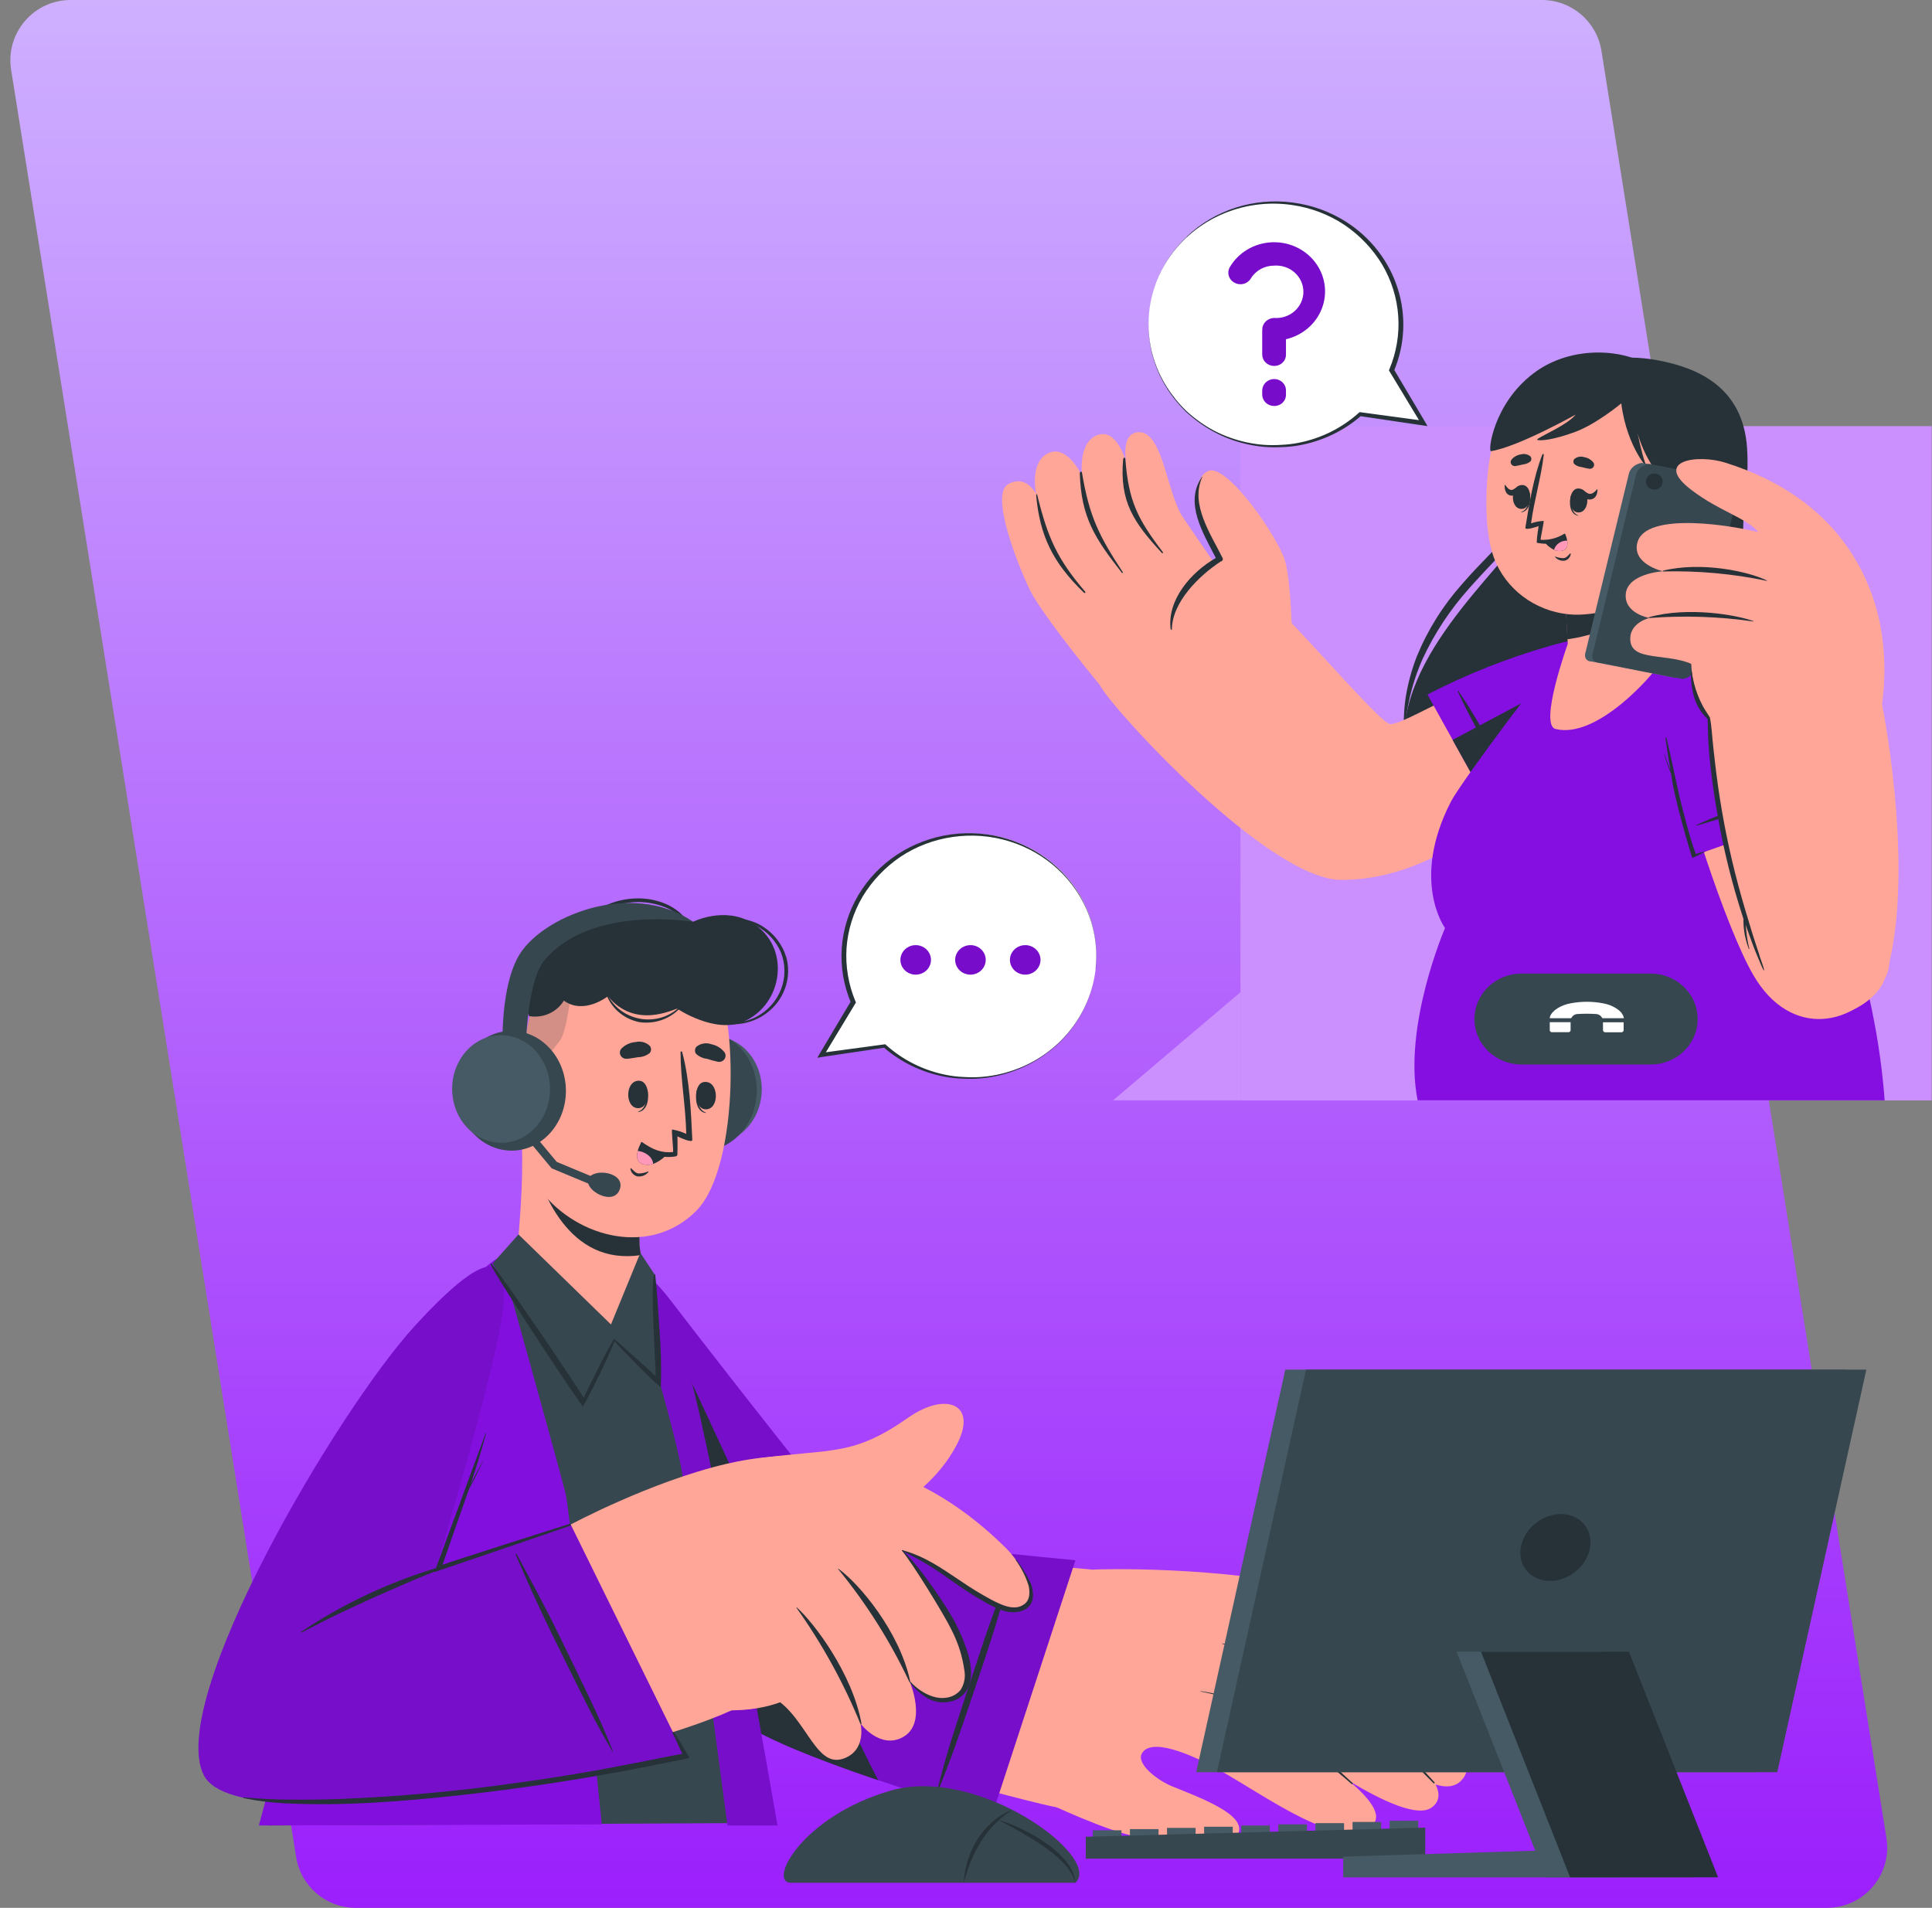 <svg width="1602" height="1582" viewBox="0 0 1602 1582" fill="none" xmlns="http://www.w3.org/2000/svg">
<rect x="0" y="0" width="1602" height="1582" fill="#808080" stroke="none"/>
<path d="M9.228 57.873C4.385 27.502 27.85 0 58.605 0H1278.53C1303.1 0 1324.03 17.858 1327.9 42.127L1564.22 1524.13C1569.06 1554.5 1545.6 1582 1514.84 1582H294.924C270.349 1582 249.417 1564.14 245.547 1539.87L9.228 57.873Z" fill="url(#paint0_linear_287_1545)"/>
<path d="M1601.75 353.359H1028.56V912.463H1601.75V353.359Z" fill="#CB90FD"/>
<path d="M1292.1 319.629C1311.21 297.976 1343.95 292.772 1375.62 298.944C1407.29 305.116 1445.21 320.53 1448.67 371.643C1451.5 413.147 1438.3 453.616 1438.3 499.925C1438.3 546.233 1492.61 659.035 1405.7 714.084C1327.6 763.529 1169.37 718.121 1164.49 616.33C1160.66 535.657 1259.81 461.056 1270.25 429.128C1280.69 397.199 1271.15 343.317 1292.1 319.629Z" fill="#263238"/>
<path d="M1277.82 365.171C1277.23 388.258 1273.77 411.613 1263.99 433.399C1261.45 438.917 1258.14 444.07 1254.14 448.713C1250.3 453.384 1246.22 457.788 1242.14 462.058C1233.91 470.699 1225.79 479.274 1217.94 488.182C1202.35 505.634 1189.47 525.178 1179.7 546.201C1170.34 567.322 1165.19 589.961 1164.53 612.927C1163.55 601.336 1163.91 589.677 1165.6 578.163C1167.47 566.589 1170.56 555.231 1174.83 544.265C1183.84 522.296 1196.6 501.939 1212.58 484.045C1220.43 475.003 1228.76 466.362 1237.06 457.821C1245.36 449.28 1253.76 441.139 1258.91 431.13C1264.19 420.897 1268.22 410.103 1270.9 398.968C1273.94 387.853 1276.25 376.565 1277.82 365.171Z" fill="#263238"/>
<path d="M1446.49 406.508C1445.91 430.062 1444.35 453.584 1445.01 476.971C1445.29 488.619 1446.31 500.24 1448.05 511.769C1449.85 523.113 1453.37 534.456 1456.31 545.933C1459.25 557.41 1461.88 569.054 1463.81 580.798C1465.69 592.596 1466.47 604.531 1466.17 616.464C1465.6 628.453 1463.27 640.305 1459.25 651.662C1454.61 662.824 1447.68 672.969 1438.89 681.489C1446.6 672.345 1452.46 661.889 1456.17 650.661C1459.4 639.496 1461 627.954 1460.94 616.363C1459.97 593.033 1456.18 569.891 1449.67 547.401C1446.91 535.958 1443.38 524.614 1441.69 512.57C1440.1 500.769 1439.48 488.866 1439.82 476.971C1440.55 453.374 1442.78 429.842 1446.49 406.508Z" fill="#263238"/>
<path d="M1320.76 604.585C1241.24 689.061 1176.35 729.631 1112.39 729.631C1051.58 729.631 921.665 587.136 912.124 568.352C903.896 552.138 1010.55 463.425 1026.93 474.468C1054.59 492.951 1143.3 599.948 1152.7 600.448C1162.11 600.949 1196.75 578.862 1280.17 541.161C1330.85 518.307 1376.07 546.032 1320.76 604.585Z" fill="#FFA698"/>
<path d="M924.502 582.4C912.817 570.189 863.761 509.234 854.046 489.35C844.332 469.465 820.789 410.278 835.827 401.571C850.865 392.863 859.163 409.644 859.163 409.644C859.163 409.644 853.32 383.154 869.292 375.714C885.264 368.274 897.295 394.798 897.295 394.798C897.295 394.798 893.354 367.173 909.809 360.834C926.265 354.495 933.802 383.187 933.802 383.187C933.802 383.187 928.962 358.065 944.795 358.365C963.844 358.732 967.336 406.008 979.747 427.194C982.547 431.998 1044.01 520.611 1044.01 520.611L924.502 582.4Z" fill="#FFA698"/>
<path d="M933.146 380.751C935.808 415.482 943.206 430.262 964.26 457.853C964.675 458.387 963.949 459.088 963.465 458.587C940.199 433.365 928.168 416.149 931.314 380.784C931.556 379.049 933.008 379.083 933.146 380.751Z" fill="#263238"/>
<path d="M897.192 392.061C903.207 427.926 911.02 444.007 931.037 474.468C931.314 474.902 930.588 475.402 930.276 475.002C908.116 446.677 896.5 429.227 895.36 392.628C895.29 390.96 896.915 390.392 897.192 392.061Z" fill="#263238"/>
<path d="M860.267 411.178C868.702 445.509 876.55 463.491 899.851 490.649C900.404 491.316 899.471 492.151 898.883 491.55C872.332 466.06 862.376 443.674 859.23 411.478C859.022 409.343 859.748 409.009 860.267 411.178Z" fill="#263238"/>
<path d="M1071.43 529.085C1071.43 529.085 1070.63 485.412 1065.9 466.295C1061.16 447.178 1016.53 382.252 1001.28 390.793C981.819 401.803 1000 444.175 1011.65 463.859C1011.65 463.859 966.711 489.349 972.83 522.512C978.95 555.675 1071.43 529.085 1071.43 529.085Z" fill="#FFA698"/>
<path d="M996.966 395.498C986.595 417.918 1003.88 442.774 1013.73 462.625C1013.89 462.911 1013.98 463.229 1013.98 463.553C1013.99 463.877 1013.91 464.197 1013.76 464.488C1013.62 464.778 1013.4 465.03 1013.13 465.223C1012.86 465.415 1012.54 465.543 1012.21 465.595C994.028 477.505 972.006 499.358 971.729 521.712C971.729 521.844 971.675 521.972 971.578 522.066C971.48 522.159 971.348 522.212 971.211 522.212C971.073 522.212 970.941 522.159 970.844 522.066C970.747 521.972 970.692 521.844 970.692 521.712C967.615 497.69 987.425 474.469 1008.17 462.692C997.796 442.44 981.651 416.817 996.759 395.298L996.966 395.498Z" fill="#263238"/>
<path d="M1183.65 575.894L1247.54 690.931C1247.54 690.931 1334.17 609.758 1348 575.894C1361.83 542.03 1346.93 517.441 1285.29 535.558C1250.08 545.63 1216.02 559.145 1183.65 575.894Z" fill="#840FE0"/>
<path d="M1262.3 666.944C1259.15 660.705 1256.39 654.266 1253.1 648.06C1249.82 641.855 1246.53 635.716 1243.11 629.644C1236.2 617.366 1229.28 605.055 1222.09 592.944C1218.01 586.271 1213.73 579.398 1209.27 572.926C1209.09 572.626 1208.51 572.926 1208.68 573.159C1220.4 598.482 1234.61 622.737 1248.78 646.826C1252.89 653.799 1257.56 660.438 1261.85 667.311C1261.99 667.478 1262.47 667.177 1262.3 666.944Z" fill="#263238"/>
<path d="M1348 575.895C1334.17 609.759 1247.54 690.932 1247.54 690.932L1204.49 613.562L1346.48 537.794C1354.64 546.001 1354.53 559.914 1348 575.895Z" fill="#263238"/>
<path d="M1198.2 769.569C1198.2 769.569 1163.08 850.708 1175.49 912.431H1562.75C1550.17 744.646 1463.5 600.45 1412.3 553.774C1371.02 516.14 1327.57 519.51 1297.32 538.761C1290.19 543.332 1211.61 648.126 1203.11 664.708C1169.37 730.133 1198.2 769.569 1198.2 769.569Z" fill="#840FE0"/>
<path d="M1300.01 533.822C1300.01 533.822 1275.82 600.983 1289.85 604.486C1324.77 613.16 1371.61 558.144 1374.41 552.539C1375.1 551.105 1378.22 513.504 1380.53 484.244C1382.02 465.427 1383.16 450.047 1383.16 450.047L1297.01 478.573L1299.77 530.119L1300.01 533.822Z" fill="#FFA698"/>
<path d="M1296.87 478.573L1299.64 530.119C1317.16 527.75 1355.71 518.575 1380.4 484.244C1381.88 465.427 1383.02 450.047 1383.02 450.047L1372.24 453.383L1296.87 478.573Z" fill="#263238"/>
<path d="M1232.7 406.407C1231.67 432.597 1234.36 453.783 1240.97 467.862C1246.62 479.888 1255.63 490.165 1266.97 497.55C1278.32 504.936 1291.56 509.142 1305.23 509.7C1315.61 510.067 1345.48 507.431 1367.08 491.55C1383.88 479.206 1394.01 456.952 1399.75 417.817C1412.89 328.336 1370.47 298.243 1328.67 294.639C1286.88 291.036 1236.16 316.125 1232.7 406.407Z" fill="#FFA698"/>
<path d="M1256.66 386.455C1258.84 386.155 1260.85 385.555 1262.95 385.088C1265.25 384.888 1267.42 383.988 1269.14 382.519C1269.58 381.947 1269.81 381.258 1269.81 380.55C1269.81 379.842 1269.58 379.153 1269.14 378.582C1268.07 377.616 1266.74 376.944 1265.31 376.633C1263.88 376.322 1262.38 376.385 1260.98 376.813C1258 377.271 1255.3 378.781 1253.41 381.051C1252.97 381.576 1252.7 382.22 1252.64 382.898C1252.58 383.575 1252.74 384.253 1253.1 384.84C1253.45 385.428 1253.98 385.897 1254.62 386.186C1255.25 386.475 1255.97 386.569 1256.66 386.455Z" fill="#263238"/>
<path d="M1317.75 388.691C1315.62 388.33 1313.52 387.863 1311.45 387.29C1309.16 387.105 1307 386.19 1305.3 384.688C1304.87 384.116 1304.63 383.427 1304.63 382.719C1304.63 382.011 1304.87 381.322 1305.3 380.751C1306.38 379.788 1307.72 379.122 1309.16 378.823C1310.6 378.524 1312.1 378.602 1313.49 379.049C1316.5 379.513 1319.21 381.049 1321.1 383.353C1321.53 383.887 1321.79 384.535 1321.83 385.211C1321.87 385.888 1321.7 386.561 1321.33 387.141C1320.97 387.72 1320.43 388.179 1319.79 388.456C1319.15 388.733 1318.44 388.815 1317.75 388.691Z" fill="#263238"/>
<path d="M1302.47 411.245C1302.47 411.012 1302.95 411.545 1302.95 411.812C1302.44 417.918 1302.95 425.158 1308.59 427.36C1308.59 427.36 1308.59 427.727 1308.59 427.693C1301.54 426.425 1300.98 416.95 1302.47 411.245Z" fill="#263238"/>
<path d="M1308.49 405.074C1318.86 404.807 1318.58 424.658 1309.04 424.925C1299.5 425.192 1300.02 405.307 1308.49 405.074Z" fill="#263238"/>
<path d="M1312.53 406.173C1314.29 407.308 1315.99 409.309 1318.2 409.51C1320.41 409.71 1322.63 407.708 1324.29 405.706C1324.46 405.506 1324.63 405.706 1324.63 405.94C1324.63 409.743 1323.11 413.647 1318.86 414.18C1314.61 414.714 1312.29 411.244 1311.32 407.508C1311.15 406.707 1311.8 405.706 1312.53 406.173Z" fill="#263238"/>
<path d="M1268.42 408.644C1268.42 408.41 1267.94 408.944 1267.94 409.178C1267.94 415.35 1267.28 422.523 1261.5 424.458C1261.33 424.458 1261.33 424.825 1261.5 424.792C1268.59 423.858 1269.63 414.449 1268.42 408.644Z" fill="#263238"/>
<path d="M1262.75 402.205C1252.38 401.438 1251.65 421.289 1261.16 421.99C1270.66 422.69 1271.32 402.873 1262.75 402.205Z" fill="#263238"/>
<path d="M1258.53 403.372C1256.87 404.373 1255.07 406.208 1253.24 406.274C1251.4 406.341 1249.4 404.106 1248.05 402.004C1248.05 401.77 1247.74 402.004 1247.71 402.204C1247.46 406.007 1248.57 409.978 1252.34 410.879C1256.11 411.779 1258.42 408.51 1259.49 404.773C1259.56 404.039 1259.04 402.971 1258.53 403.372Z" fill="#263238"/>
<path d="M1301.85 459.021C1300.36 460.523 1298.91 462.558 1296.63 462.825C1294.26 462.842 1291.91 462.399 1289.72 461.524C1289.67 461.488 1289.62 461.47 1289.57 461.473C1289.51 461.476 1289.46 461.501 1289.42 461.54C1289.39 461.58 1289.37 461.632 1289.37 461.686C1289.37 461.739 1289.4 461.789 1289.44 461.824C1290.4 463.001 1291.67 463.908 1293.12 464.448C1294.56 464.988 1296.14 465.142 1297.67 464.893C1298.94 464.508 1300.08 463.773 1300.93 462.778C1301.78 461.784 1302.32 460.571 1302.47 459.288C1302.49 459.212 1302.48 459.132 1302.45 459.061C1302.41 458.991 1302.35 458.935 1302.28 458.903C1302.2 458.871 1302.12 458.865 1302.04 458.887C1301.96 458.909 1301.9 458.956 1301.85 459.021Z" fill="#263238"/>
<path d="M1275.82 436.234C1275.82 436.234 1274.3 445.409 1274.23 449.746C1274.23 450.147 1275.3 450.347 1276.82 450.48C1276.82 450.48 1276.82 450.48 1276.99 450.48C1280.81 451.209 1284.76 450.916 1288.42 449.634C1292.07 448.352 1295.29 446.13 1297.74 443.207C1298.05 442.807 1297.49 442.34 1297.08 442.607C1291.27 446.258 1284.4 448.013 1277.48 447.611C1277.2 446.377 1280.62 431.997 1279.9 431.93C1276.36 432.142 1272.87 432.827 1269.53 433.966C1272.12 414.782 1277.86 396.165 1280.1 377.048C1280.1 376.38 1279.17 376.147 1278.96 376.747C1271.5 395.831 1268.04 417.851 1264.82 437.569C1264.55 440.071 1273.88 436.968 1275.82 436.234Z" fill="#263238"/>
<path d="M1279.69 448.212C1281.9 451.482 1284.95 454.148 1288.54 455.952C1290.51 456.862 1292.73 457.165 1294.9 456.819C1299.63 455.985 1300.08 451.882 1299.53 448.312C1299.19 446.412 1298.64 444.554 1297.87 442.773C1292.57 446.413 1286.19 448.318 1279.69 448.212Z" fill="#263238"/>
<path d="M1288.54 455.952C1290.52 456.862 1292.74 457.164 1294.9 456.819C1299.63 455.985 1300.08 451.881 1299.53 448.311C1297.07 448.205 1294.65 448.902 1292.66 450.288C1290.66 451.675 1289.21 453.67 1288.54 455.952Z" fill="#FF98B9"/>
<path d="M1398.06 409.777C1387.86 410.077 1358.92 385.522 1353.67 338.346C1353.67 338.346 1361.45 380.384 1365.32 386.289C1369.19 392.195 1349.14 372.443 1344.34 334.476C1344.34 334.476 1323.94 351.625 1305.75 358.297C1287.57 364.97 1276.2 365.837 1274.64 364.636C1273.08 363.435 1299.81 352.692 1306.45 343.818C1306.45 343.818 1258.98 370.508 1236.3 374.112C1233.67 374.512 1238.1 335.11 1271.32 309.754C1304.54 284.397 1350.21 290.737 1366.6 303.415C1366.6 303.415 1384.51 304.315 1406.08 327.837C1427.65 351.358 1409.02 409.443 1398.06 409.777Z" fill="#263238"/>
<path d="M1384.61 424.19C1384.61 424.19 1403.59 395.064 1417.18 401.469C1430.77 407.875 1417.52 449.413 1402.28 455.718C1400.38 456.665 1398.31 457.23 1396.18 457.38C1394.04 457.53 1391.91 457.261 1389.89 456.591C1387.87 455.921 1386.01 454.862 1384.42 453.479C1382.84 452.096 1381.56 450.418 1380.67 448.545L1384.61 424.19Z" fill="#FFA698"/>
<path d="M1413.06 413.381C1413.34 413.381 1413.37 413.681 1413.06 413.781C1402.38 418.552 1397.16 428.595 1393.63 438.904C1396.71 434.834 1401 432.498 1406.6 435.968C1406.87 436.135 1406.6 436.602 1406.32 436.535C1404.4 436.081 1402.37 436.202 1400.52 436.881C1398.67 437.56 1397.08 438.766 1395.95 440.338C1394.09 443.035 1392.51 445.908 1391.25 448.913C1390.8 449.88 1389 449.48 1389.35 448.379C1389.33 448.291 1389.33 448.2 1389.35 448.112C1388.38 434.633 1398.23 415.349 1413.06 413.381Z" fill="#263238"/>
<path d="M1442.27 572.091C1480.58 614.763 1587.96 769.235 1563.07 810.973C1539.18 851.009 1485 862.285 1453.82 808.504C1431.38 770.036 1393.67 655.266 1384.3 600.216C1376.69 555.643 1406.87 532.622 1442.27 572.091Z" fill="#FFA698"/>
<path d="M1406.49 708.845L1533.44 663.838C1533.44 663.838 1462.19 569.719 1429.38 551.803C1396.57 533.887 1369.26 544.697 1379.29 606.119C1384.68 641.17 1393.8 675.593 1406.49 708.845Z" fill="#840FE0"/>
<path d="M1510.9 646.356C1503.98 648.524 1497.07 650.259 1490.15 652.528C1483.24 654.797 1476.6 657.099 1469.89 659.534C1456.31 664.405 1442.76 669.276 1429.31 674.514C1421.77 677.45 1414.23 680.62 1406.87 683.956C1406.53 683.956 1406.66 684.657 1406.87 684.557C1434.53 676.883 1461.35 666.674 1488.04 656.498C1495.79 653.529 1503.22 649.826 1510.86 646.856C1511.38 646.723 1511.14 646.256 1510.9 646.356Z" fill="#263238"/>
<path d="M1413.65 705.978C1411.14 706.514 1408.67 707.25 1406.29 708.18C1402.83 700.94 1394.64 669.111 1392.73 660.937C1388.93 644.656 1385.82 628.208 1381.84 611.926C1381.84 611.459 1380.91 611.593 1380.98 611.926C1382.16 620.968 1383.61 629.976 1385.23 638.917C1383.5 634.647 1381.78 630.343 1380.43 625.972C1380.44 625.942 1380.45 625.909 1380.44 625.875C1380.44 625.842 1380.43 625.81 1380.41 625.783C1380.39 625.755 1380.37 625.732 1380.34 625.716C1380.31 625.7 1380.27 625.692 1380.24 625.692C1380.2 625.692 1380.17 625.7 1380.14 625.716C1380.11 625.732 1380.08 625.755 1380.06 625.783C1380.04 625.81 1380.03 625.842 1380.03 625.875C1380.03 625.909 1380.03 625.942 1380.05 625.972C1381.62 631.401 1383.55 636.728 1385.82 641.92C1387.17 658.602 1402.9 711.616 1403.35 711.416C1406.9 709.859 1410.37 708.11 1413.72 706.178C1414.1 706.278 1414.1 705.944 1413.65 705.978Z" fill="#263238"/>
<path d="M1350.87 391.928L1314.74 540.762C1313.19 545.133 1315.5 548.636 1319.93 548.569L1388.9 562.115C1391.31 561.902 1393.62 561.029 1395.54 559.599C1397.46 558.17 1398.92 556.242 1399.75 554.041L1435.88 405.207C1437.44 400.836 1435.12 397.333 1430.69 397.433L1361.72 383.854C1359.31 384.068 1357 384.94 1355.08 386.37C1353.16 387.8 1351.7 389.727 1350.87 391.928Z" fill="#455A64"/>
<path d="M1356.78 392.761L1320.76 541.595C1319.2 545.966 1321.52 549.469 1325.94 549.403L1394.91 562.948C1397.33 562.737 1399.63 561.87 1401.55 560.446C1403.47 559.023 1404.93 557.102 1405.77 554.908L1441.76 406.073C1443.31 401.669 1441 398.2 1436.57 398.266L1367.64 384.688C1365.22 384.913 1362.93 385.789 1361 387.217C1359.08 388.646 1357.62 390.567 1356.78 392.761Z" fill="#37474F"/>
<path d="M1378.63 399.169C1378.66 400.504 1378.28 401.818 1377.54 402.941C1376.79 404.064 1375.71 404.945 1374.43 405.469C1373.16 405.994 1371.76 406.138 1370.4 405.883C1369.04 405.628 1367.79 404.986 1366.82 404.039C1365.84 403.092 1365.18 401.885 1364.93 400.573C1364.67 399.261 1364.82 397.905 1365.37 396.68C1365.92 395.455 1366.84 394.417 1368.01 393.701C1369.18 392.985 1370.54 392.623 1371.92 392.663C1373.71 392.672 1375.41 393.361 1376.67 394.58C1377.93 395.8 1378.63 397.449 1378.63 399.169Z" fill="#263238"/>
<path d="M1472.25 821.981C1494.69 862.017 1554.08 839.197 1563.07 810.971C1584.16 744.745 1571.09 634.646 1558.5 573.157C1554.46 553.373 1415.21 573.157 1416.04 594.543C1417 620.4 1428.28 743.244 1472.25 821.981Z" fill="#FFA698"/>
<path d="M1556.95 602.552C1563.96 573.377 1564.39 543.086 1558.19 513.739C1550.86 481.743 1526.91 413.882 1430.59 383.621C1407.74 376.415 1369.88 381.786 1402.93 406.609C1426.3 424.258 1446.63 428.629 1458.25 441.307C1458.25 441.307 1410.95 453.651 1404.39 476.005C1398.64 495.571 1394.33 515.505 1391.49 535.658C1395.19 536.998 1398.98 538.112 1402.83 538.995C1400.8 558.457 1405.49 578.022 1416.17 594.645L1556.95 602.552Z" fill="#FFA698"/>
<path d="M1546.12 484.276C1531.81 474.267 1501.18 452.981 1469.76 444.24C1434.91 434.231 1365.11 424.556 1357.85 449.412C1352.53 467.661 1378.83 473.7 1378.83 473.7C1378.83 473.7 1349.1 475.502 1348.03 492.984C1347.06 508.932 1367.7 512.435 1367.7 512.435C1367.7 512.435 1349.86 516.505 1351.97 532.053C1354.53 550.703 1391.56 539.092 1411.09 555.841C1415.48 559.511 1546.12 484.276 1546.12 484.276Z" fill="#FFA698"/>
<path d="M1465.12 481.375C1450.05 473.901 1411.26 465.46 1379.39 473.101C1378.66 473.101 1378.42 473.868 1379.11 473.868C1407.98 473.116 1436.84 475.738 1465.05 481.675C1465.23 481.742 1465.3 481.441 1465.12 481.375Z" fill="#263238"/>
<path d="M1453.85 515.005C1440.03 509.867 1399.75 502.861 1367.74 511.669C1367.01 511.869 1366.8 512.503 1367.5 512.47C1396.32 510.247 1425.32 511.21 1453.92 515.339C1453.97 515.33 1454.01 515.304 1454.04 515.267C1454.06 515.229 1454.07 515.183 1454.06 515.139C1454.05 515.095 1454.03 515.056 1453.99 515.031C1453.95 515.006 1453.9 514.997 1453.85 515.005Z" fill="#263238"/>
<path d="M1459.52 794.09C1458.49 790.753 1457.48 787.417 1456.38 784.381C1454.1 777.708 1452.13 771.036 1450.12 764.363C1446.04 751.018 1442.13 737.472 1438.71 723.86C1431.88 696.728 1426.7 669.234 1423.19 641.519C1422.22 633.845 1421.39 626.172 1420.53 618.498C1419.66 610.825 1419.39 602.851 1417.87 595.144C1417.87 594.743 1413.82 588.871 1412.23 585.969C1410.58 582.949 1409.14 579.829 1407.91 576.627C1405.32 570.094 1403.57 563.283 1402.69 556.342C1402.67 556.299 1402.64 556.262 1402.6 556.235C1402.56 556.209 1402.51 556.195 1402.46 556.195C1402.42 556.195 1402.37 556.209 1402.33 556.235C1402.29 556.262 1402.26 556.299 1402.24 556.342C1401.79 564.24 1402.82 572.152 1405.28 579.697C1407.41 586.008 1411.09 591.73 1416 596.378C1416 597.379 1416.24 609.724 1416.66 616.63C1417.07 623.536 1417.73 630.442 1418.52 637.315C1420.15 651.128 1422.15 664.907 1424.68 678.619C1429.61 706.357 1436.47 733.743 1445.21 760.593C1445.21 761.027 1445.52 761.46 1445.66 761.894C1445.66 762.895 1445.66 763.896 1445.66 764.897C1445.71 767.364 1445.92 769.827 1446.28 772.27C1446.99 777.131 1448.23 781.907 1449.98 786.516C1449.97 786.557 1449.96 786.6 1449.97 786.643C1449.97 786.685 1449.99 786.726 1450.01 786.761C1450.04 786.797 1450.07 786.826 1450.11 786.846C1450.15 786.866 1450.2 786.876 1450.24 786.876C1450.29 786.876 1450.33 786.866 1450.37 786.846C1450.41 786.826 1450.44 786.797 1450.47 786.761C1450.49 786.726 1450.51 786.685 1450.52 786.643C1450.52 786.6 1450.52 786.557 1450.5 786.516C1449.27 781.693 1448.44 776.785 1448.01 771.836L1447.39 766.765C1449.29 772.17 1451.3 777.575 1453.27 782.946C1454.65 786.683 1456.07 790.32 1457.66 793.956C1459.25 797.593 1460.49 801.129 1462.36 804.499C1462.36 804.766 1462.91 804.499 1462.84 804.299C1461.98 800.729 1460.6 797.459 1459.52 794.09Z" fill="#263238"/>
<path d="M1028.56 912.429V822.748L922.947 912.429H1028.56Z" fill="#CB90FD"/>
<path d="M485.763 1102.57C516.185 1230.32 579.105 1383.45 605.967 1408.31C639.95 1439.74 864.767 1497.39 875.968 1498.56C903.625 1501.26 959.388 1308.39 929.795 1304.22C884.853 1297.94 721.123 1289.37 711.34 1279.66C701.556 1269.95 632.068 1185.41 561.059 1090.42C512.037 1024.8 466.852 1023.3 485.763 1102.57Z" fill="#FFA698"/>
<path d="M853.704 1488.15C856.988 1489.75 903.97 1512.57 933.01 1520.68C954.686 1526.75 1017.54 1542.6 1026.84 1520.21C1033.2 1505 997.347 1491.48 972.248 1481.38C959.008 1476.04 942.69 1462.69 946.596 1454.48C953.511 1440.14 987.494 1454.48 1009.9 1467.1C1053.21 1491.38 1110.91 1535.12 1137.36 1513.8C1147.35 1505.8 1135.74 1491.18 1118.76 1476.87C1146.42 1493.55 1175.73 1507.23 1187.18 1498.76C1193.78 1493.92 1194.09 1487.28 1190.43 1479.74C1198.93 1482.41 1206.43 1481.88 1211.69 1476.4C1220.64 1467.33 1216.29 1453.98 1206.47 1440.27C1208.15 1440.1 1209.77 1439.55 1211.19 1438.66C1212.61 1437.76 1213.79 1436.55 1214.63 1435.13C1233.61 1407.21 1138.57 1327.04 1105.76 1319.53C1009.14 1297.34 907.289 1301.48 907.289 1301.48C869.33 1330.87 853.6 1488.08 853.704 1488.15Z" fill="#FFA698"/>
<path d="M995.79 1402.31C1018.8 1405.77 1040.78 1413.93 1060.27 1426.23C1084.78 1441.84 1101.03 1460.13 1121.56 1478.51C1121.64 1478.61 1121.68 1478.74 1121.68 1478.87C1121.67 1479 1121.62 1479.13 1121.53 1479.22C1121.44 1479.32 1121.32 1479.39 1121.19 1479.41C1121.05 1479.43 1120.92 1479.41 1120.8 1479.34C1111.02 1470.6 1070.43 1437.7 1059.95 1430.23C1041.01 1416.47 1019.07 1407.05 995.79 1402.67C995.479 1402.64 995.548 1402.24 995.79 1402.31Z" fill="#263238"/>
<path d="M1013.8 1362.7C1039.21 1369.37 1065.25 1376.05 1088.82 1387.79C1114.61 1400.47 1134.8 1421.15 1154.51 1441.17C1166.45 1453.12 1178.1 1465.35 1189.46 1477.87C1189.91 1478.41 1189.18 1479.24 1188.7 1478.71C1168.56 1458.15 1147.81 1438.14 1126.47 1418.65C1106.72 1400.56 1083.46 1386.41 1058.02 1377.02C1043.5 1371.64 1028.57 1367.41 1013.63 1363.14C1013.42 1363.07 1013.53 1362.64 1013.8 1362.7Z" fill="#263238"/>
<path d="M1040.94 1328.1C1065.63 1333.01 1087.17 1337.18 1109.01 1349.92C1137.95 1366.84 1165.88 1395.3 1175.67 1405.41C1186.49 1416.55 1196.93 1428.03 1207.16 1439.67C1207.58 1440.14 1206.75 1440.87 1206.3 1440.4C1182.85 1414.87 1157.71 1390.84 1131.04 1368.44C1118.49 1357.6 1104.29 1348.68 1088.93 1342.02C1073.36 1336.12 1057.29 1331.52 1040.91 1328.27C1040.91 1328.27 1040.74 1328.07 1040.94 1328.1Z" fill="#263238"/>
<path d="M891.73 1293.81L822.587 1505.2C822.587 1505.2 635.384 1453.62 601.331 1418.02C567.279 1382.42 503.979 1198.59 485.414 1109.47C466.85 1020.36 513.521 1022.73 556.424 1078.75C599.326 1134.76 706.151 1271.09 711.994 1274.06C717.836 1277.02 891.73 1293.81 891.73 1293.81Z" fill="#840FE0"/>
<path opacity="0.1" d="M891.73 1293.81L822.587 1505.2C822.587 1505.2 635.384 1453.62 601.331 1418.02C567.279 1382.42 503.979 1198.59 485.414 1109.47C466.85 1020.36 513.521 1022.73 556.424 1078.75C599.326 1134.76 706.151 1271.09 711.994 1274.06C717.836 1277.02 891.73 1293.81 891.73 1293.81Z" fill="black"/>
<path d="M804.611 1411.28C813.012 1386.36 821.585 1361.5 828.984 1336.28C833.201 1321.97 837.488 1307.62 841.568 1293.27C841.74 1292.71 840.807 1292.41 840.6 1292.94C831.162 1317.63 821.758 1342.42 813.496 1367.51C805.233 1392.6 796.832 1417.55 788.95 1442.47C784.49 1456.75 780.446 1471.1 776.885 1485.61C776.885 1485.88 777.3 1486.05 777.403 1485.78C787.706 1461.39 796.176 1436.37 804.611 1411.28Z" fill="#263238"/>
<path d="M728.174 1476.14L719.877 1473.34C704.285 1467.96 688.382 1462.19 673.413 1456.29C671.477 1455.55 669.576 1454.79 667.709 1454.02C664.701 1452.82 661.693 1451.58 658.789 1450.35L654.433 1448.51L652.878 1447.85L648.383 1445.84C642.437 1443.21 636.802 1440.57 631.547 1437.9L628.09 1436.04C619.876 1431.96 612.134 1427.05 604.997 1421.39C604.34 1420.82 603.683 1420.26 603.095 1419.69C602.507 1419.12 601.885 1418.55 601.367 1418.02C567.141 1382.42 504.014 1198.59 485.449 1109.48L484.827 1106.41V1105.74C483.582 1099.07 482.476 1090.59 481.577 1081.52C478.985 1037.18 500.73 1029.94 527.592 1049.42C594.556 1188.11 697.129 1417.29 728.174 1476.14Z" fill="#263238"/>
<path d="M631.065 1511.64L223.125 1513.7C223.471 1505.23 281.55 1257.34 327.737 1165.86C386.958 1048.55 417.623 1039.08 435.703 1032.8C459.039 1024.73 500.594 1028.73 510.446 1033.24C521.647 1038.28 557.256 1098.26 570.012 1142.27C595.526 1230.78 636.804 1506.23 631.065 1511.64Z" fill="#37474F"/>
<path d="M414.789 1042.08C414.789 1042.08 466.646 1227.42 469.239 1239.73C473.145 1257.61 499.004 1512.77 499.004 1512.77L214.656 1513.71C214.656 1513.71 276.712 1277.49 322.899 1174.07C373.304 1060.63 414.789 1042.08 414.789 1042.08Z" fill="#840FE0"/>
<g opacity="0.1">
<path opacity="0.1" d="M414.789 1042.08C414.789 1042.08 466.646 1227.42 469.239 1239.73C473.145 1257.61 499.004 1512.77 499.004 1512.77L214.656 1513.71C214.656 1513.71 276.712 1277.49 322.899 1174.07C373.304 1060.63 414.789 1042.08 414.789 1042.08Z" fill="black"/>
</g>
<path d="M514.178 1036.11C515.699 1042.01 563.511 1192.58 566.83 1230.12C570.529 1271.75 603.233 1513.71 603.233 1513.71H644.719C644.719 1513.71 584.668 1166.09 568.178 1129.36C534.436 1054.39 514.178 1036.11 514.178 1036.11Z" fill="#840FE0"/>
<path opacity="0.1" d="M514.178 1036.11C515.699 1042.01 563.511 1192.58 566.83 1230.12C570.529 1271.75 603.233 1513.71 603.233 1513.71H644.719C644.719 1513.71 584.668 1166.09 568.178 1129.36C534.436 1054.39 514.178 1036.11 514.178 1036.11Z" fill="black"/>
<path d="M361.098 1085.42C292.785 1156.05 126.705 1424.03 179.392 1472.9C232.078 1521.78 524.585 1455.99 606.726 1418.19C631.168 1406.98 538.31 1259.91 509.581 1256.47C485.658 1253.64 363.414 1307.59 359.853 1300.81C355.878 1293.14 375.307 1236.52 404.796 1134C438.641 1015.82 391.313 1054.19 361.098 1085.42Z" fill="#FFA698"/>
<path d="M630.996 1209.03C690.389 1201.02 707.053 1207.8 753.344 1175.37C783.801 1154.08 810.974 1163.72 793.584 1197.52C765.167 1252.84 690.77 1278.66 662.214 1280.46L630.996 1209.03Z" fill="#FFA698"/>
<path d="M473.211 1264.15C473.211 1264.15 539.968 1228.38 602.404 1213.83C645.548 1203.83 742.002 1191.98 834.307 1283.9C856.191 1305.68 871.368 1351.73 822.242 1328.67C787.325 1312.29 770.385 1291.74 748.225 1285.77C748.225 1285.77 760.325 1346.52 736.851 1366.84C716.335 1384.59 694.534 1400.92 671.615 1415.68C667.846 1412.26 664.313 1408.61 661.036 1404.74C661.036 1404.74 637.251 1421.72 592.516 1417.58L473.211 1264.15Z" fill="#FFA698"/>
<path d="M645.203 1210.76C665.946 1221.14 709.194 1243.86 737.958 1274.36C769.936 1308.25 822.035 1381.79 795.864 1404.47C776.712 1420.99 754.379 1394.46 754.379 1394.46C754.379 1394.46 769.279 1429.26 748.571 1440.5C729.73 1450.78 713.62 1429.36 713.62 1429.36C713.62 1429.36 718.909 1451.95 698.754 1458.45C674.554 1466.26 667.432 1417.62 635.8 1405.07C628.574 1402.07 645.203 1210.76 645.203 1210.76Z" fill="#FFA698"/>
<path d="M695.264 1300.85C712.999 1313.69 745.565 1352.83 754.553 1393.36C754.761 1394.3 754.173 1394.93 753.793 1394.13C738.176 1360.95 718.441 1329.73 695.022 1301.15C694.745 1300.85 695.022 1300.85 695.264 1300.85Z" fill="#263238"/>
<path d="M660.764 1332.98C674.903 1345.59 706.605 1387.36 714.245 1428.76C714.418 1429.7 713.761 1430.3 713.45 1429.46C699.607 1395.56 681.828 1363.28 660.453 1333.24C660.245 1333.04 660.453 1332.81 660.764 1332.98Z" fill="#263238"/>
<path d="M748.227 1285.37C767.587 1290.87 780.171 1300.05 796.627 1310.99C804.637 1316.51 812.958 1321.6 821.553 1326.24C829.435 1330.34 841.085 1336.55 849.452 1330.11C854.153 1326.54 854.084 1320.1 852.909 1314.86C850.545 1307.28 846.951 1300.1 842.261 1293.61C842.261 1293.34 842.503 1293.04 842.71 1293.27C847.238 1299.19 851.13 1305.54 854.326 1312.22C856.419 1316.8 857.034 1321.88 856.089 1326.8C853.22 1337.08 840.636 1338.45 831.889 1335.61C826.589 1333.73 821.494 1331.35 816.678 1328.51C811.976 1325.9 807.413 1323.1 802.85 1320.16C793.654 1314.16 784.838 1307.65 775.711 1301.55C766.844 1295.8 757.606 1290.61 748.054 1286C747.982 1285.97 747.923 1285.91 747.889 1285.84C747.856 1285.77 747.848 1285.69 747.869 1285.61C747.889 1285.54 747.936 1285.47 748.002 1285.43C748.067 1285.38 748.147 1285.36 748.227 1285.37Z" fill="#263238"/>
<path d="M788.776 1351.09C783.763 1340.45 756.625 1296.08 747.843 1285.8C747.811 1285.75 747.797 1285.69 747.805 1285.63C747.812 1285.57 747.84 1285.52 747.884 1285.47C747.928 1285.43 747.985 1285.4 748.047 1285.4C748.108 1285.39 748.171 1285.4 748.224 1285.43C763.331 1299.25 787.566 1335.91 793.166 1347.66C798.767 1359.4 805.197 1374.11 805.197 1387.03C805.197 1406.54 791.783 1410.38 786.84 1411.21C780.923 1412.25 774.818 1411.28 769.554 1408.48C763.395 1404.85 758.076 1400.03 753.928 1394.33C753.721 1394.06 754.101 1393.7 754.343 1393.96C761.257 1401.67 773.011 1409.25 783.97 1407.84C786.401 1407.62 788.761 1406.93 790.911 1405.82C793.061 1404.7 794.956 1403.18 796.485 1401.34C799.48 1396.64 800.633 1391.07 799.735 1385.62C798.118 1373.6 794.413 1361.93 788.776 1351.09Z" fill="#263238"/>
<path d="M473.211 1264.15L566.83 1454.32C566.83 1454.32 200.652 1533.66 169.054 1472.13C137.456 1410.61 279.682 1169.86 343.742 1099.73C418.036 1018.46 427.508 1046.12 411.156 1118.15C393.87 1193.55 360.924 1302.58 360.924 1302.58L473.211 1264.15Z" fill="#840FE0"/>
<path opacity="0.1" d="M473.211 1264.15L566.83 1454.32C566.83 1454.32 200.652 1533.66 169.054 1472.13C137.456 1410.61 279.682 1169.86 343.742 1099.73C418.036 1018.46 427.508 1046.12 411.156 1118.15C393.87 1193.55 360.924 1302.58 360.924 1302.58L473.211 1264.15Z" fill="black"/>
<path d="M249.638 1353.19C283.413 1330.56 320.502 1312.91 359.678 1300.85C370.775 1297.51 381.976 1294.34 393.177 1291.24C393.523 1291.24 393.661 1291.67 393.177 1291.77C373.641 1297.87 354.491 1305.07 335.824 1313.32C317.178 1321.33 298.74 1329.66 280.51 1338.31C270.138 1343.22 260.044 1348.59 249.88 1353.83C249.811 1353.81 249.748 1353.78 249.695 1353.74C249.643 1353.69 249.602 1353.64 249.578 1353.57C249.554 1353.51 249.547 1353.44 249.557 1353.38C249.568 1353.31 249.595 1353.25 249.638 1353.19Z" fill="#263238"/>
<path d="M472.243 1263.65C470.411 1264.11 370.258 1296.04 366.974 1297.51C367.389 1296.04 385.366 1244.66 388.063 1237.12C388.305 1236.39 388.547 1235.62 388.823 1234.89C390.621 1231.55 392.488 1228.22 394.182 1224.88C396.325 1220.51 398.468 1216.07 400.577 1211.53H400.37L393.456 1224.45C392.384 1226.41 391.381 1228.45 390.379 1230.48C392.142 1225.18 393.836 1219.84 395.53 1214.47C398.226 1205.96 400.646 1197.35 403.032 1188.75C403.032 1188.45 402.686 1188.38 402.582 1188.75C397.258 1203.73 391.451 1218.54 386.092 1233.52C380.733 1248.5 360.129 1303.58 360.302 1303.58C360.475 1303.58 470.584 1266.02 472.727 1265.18C472.832 1265.15 472.929 1265.1 473.013 1265.03C473.098 1264.97 473.167 1264.89 473.219 1264.79C473.27 1264.7 473.302 1264.6 473.313 1264.49C473.323 1264.39 473.312 1264.28 473.281 1264.18C473.249 1264.08 473.197 1263.99 473.127 1263.91C473.058 1263.82 472.973 1263.76 472.877 1263.71C472.78 1263.66 472.675 1263.63 472.566 1263.62C472.457 1263.61 472.348 1263.62 472.243 1263.65Z" fill="#263238"/>
<path d="M478.987 1387.59C468.616 1366.41 458.556 1345.09 447.458 1324.2C441.132 1312.36 434.874 1300.48 428.444 1288.7C428.202 1288.27 427.372 1288.7 427.58 1289.07C437.052 1310.76 446.594 1332.44 457.104 1353.76C467.613 1375.08 477.846 1396.13 488.529 1417.15C494.613 1429.1 501.078 1440.85 507.923 1452.42C507.923 1452.65 508.476 1452.42 508.373 1452.42C499.661 1430.33 489.393 1409.01 478.987 1387.59Z" fill="#263238"/>
<path d="M571.57 1457.25C567.905 1451.38 563.273 1442.97 559.366 1437.23C558.329 1435.73 557.119 1436.03 557.949 1437.6C560.749 1442.94 563.065 1448.91 565.796 1454.28C560.68 1455.28 555.425 1456.15 550.378 1457.19C544.431 1458.39 538.52 1459.62 532.574 1460.79C520.911 1463.01 509.25 1465.24 497.587 1467.46C473.941 1471.71 450.202 1475.45 426.371 1478.67C378.629 1485.42 330.556 1489.77 282.347 1491.72C268.864 1492.18 255.347 1492.42 241.864 1492.25C228.565 1492.28 215.272 1491.66 202.038 1490.38C201.658 1490.38 201.589 1490.95 202.038 1491.02C213.426 1493.34 224.985 1494.79 236.609 1495.35C248.813 1495.92 261.051 1496.19 273.29 1496.05C297.489 1495.79 321.931 1494.25 346.166 1492.12C394.22 1487.85 442.135 1481.57 489.636 1473.47C502.958 1471.24 516.244 1468.83 529.497 1466.23C536.203 1464.93 542.876 1463.63 549.548 1462.19C556.22 1460.76 572.192 1458.25 571.57 1457.25Z" fill="#263238"/>
<path d="M514.249 1105.27C490.05 1111.71 446.732 1077.18 429.031 1048.55C427.821 1046.58 430.207 1025.36 431.832 999.442C432.765 983.727 433.387 966.078 432.765 950.131C432.765 946.794 537.965 970.883 537.965 970.883C537.965 970.883 528.977 1004.85 530.221 1032.8C530.331 1035.05 530.655 1037.29 531.189 1039.48C531.285 1039.83 531.354 1040.19 531.397 1040.55C533.99 1052.92 537.654 1099.03 514.249 1105.27Z" fill="#FFA698"/>
<path d="M439.193 950.53C445.07 977.488 465.053 1042.38 520.712 1041.61C524.282 1041.58 527.843 1041.27 531.36 1040.68C531.404 1040.31 531.404 1039.94 531.36 1039.58C530.847 1037.38 530.512 1035.15 530.358 1032.9C529.148 1004.91 538.102 970.915 538.102 970.915C538.102 970.915 461.976 953.566 439.193 950.53Z" fill="#263238"/>
<path d="M550.514 901.989C549.338 926.611 566.555 947.363 588.957 948.364C611.359 949.365 630.442 930.147 631.583 905.525C632.724 880.903 615.508 860.151 593.14 859.184C570.773 858.216 551.655 877.367 550.514 901.989Z" fill="#455A64"/>
<path d="M627.472 906.885C628.756 879.495 609.603 856.409 584.692 855.322C559.782 854.234 538.548 875.557 537.264 902.947C535.98 930.337 555.133 953.423 580.043 954.51C604.953 955.597 626.188 934.275 627.472 906.885Z" fill="#37474F"/>
<path d="M446.486 822.383C428.371 855.346 427.23 960.14 448.526 987.565C479.398 1027.27 540.07 1041.85 577.476 1003.91C613.88 967.013 612.843 830.423 588.124 804.5C551.79 766.232 473.244 773.706 446.486 822.383Z" fill="#FFA698"/>
<path d="M536.79 903.389C536.79 903.122 536.202 903.756 536.237 904.057C536.617 911.096 535.857 919.237 529.323 921.706C529.115 921.706 529.15 922.139 529.323 922.106C537.412 920.838 538.311 910.029 536.79 903.389Z" fill="#263238"/>
<path d="M530.077 896.182C518.289 895.581 517.908 918.368 528.798 918.902C539.688 919.436 539.965 896.682 530.077 896.182Z" fill="#263238"/>
<path d="M577.719 904.257C577.719 903.99 578.272 904.624 578.272 904.891C577.927 911.964 578.756 920.104 585.187 922.54C585.394 922.54 585.187 922.974 585.187 922.94C577.201 921.706 576.198 910.896 577.719 904.257Z" fill="#263238"/>
<path d="M584.388 897.151C596.142 896.45 596.696 919.237 585.771 919.871C574.847 920.505 574.501 897.551 584.388 897.151Z" fill="#263238"/>
<path d="M519.501 877.966C522.958 877.8 525.828 877.099 529.112 876.632C532.577 876.568 535.921 875.394 538.619 873.295C539.343 872.492 539.769 871.479 539.832 870.416C539.894 869.354 539.589 868.301 538.965 867.423C537.453 865.888 535.545 864.77 533.436 864.184C531.327 863.597 529.095 863.564 526.969 864.087C522.463 864.433 518.257 866.397 515.18 869.592C514.535 870.358 514.133 871.287 514.021 872.267C513.908 873.248 514.091 874.239 514.547 875.122C515.002 876.005 515.712 876.743 516.59 877.247C517.469 877.752 518.48 878.001 519.501 877.966Z" fill="#263238"/>
<path d="M595.487 880.468C592.331 879.798 589.215 878.963 586.152 877.966C582.752 877.57 579.581 876.105 577.129 873.796C576.509 872.915 576.21 871.86 576.279 870.797C576.348 869.734 576.781 868.724 577.51 867.924C579.201 866.556 581.238 865.647 583.413 865.29C585.587 864.932 587.821 865.139 589.886 865.889C594.307 866.785 598.225 869.235 600.88 872.762C601.397 873.599 601.657 874.562 601.628 875.537C601.6 876.512 601.284 877.459 600.719 878.267C600.153 879.076 599.361 879.712 598.434 880.102C597.508 880.491 596.485 880.619 595.487 880.468Z" fill="#263238"/>
<path d="M523.444 968.815C525.172 970.483 526.901 972.785 529.528 973.052C532.247 973.029 534.931 972.461 537.411 971.384C537.46 971.374 537.512 971.377 537.56 971.394C537.607 971.41 537.65 971.438 537.682 971.476C537.714 971.514 537.735 971.56 537.742 971.608C537.749 971.657 537.742 971.706 537.722 971.751C536.661 973.129 535.232 974.202 533.588 974.854C531.943 975.506 530.145 975.714 528.388 975.455C526.901 975.053 525.571 974.237 524.562 973.11C523.554 971.982 522.912 970.593 522.718 969.116C522.614 968.715 523.167 968.548 523.444 968.815Z" fill="#263238"/>
<path d="M531.497 947.796C533.302 950.616 535.694 953.044 538.52 954.928C541.346 956.811 544.546 958.109 547.918 958.739C550.859 959.344 553.875 959.536 556.872 959.306C557.452 959.285 558.029 959.23 558.601 959.139L560.191 958.906C560.583 958.843 560.943 958.66 561.217 958.383C561.491 958.107 561.665 957.751 561.712 957.371C561.73 957.127 561.73 956.881 561.712 956.637V956.003C561.954 950.565 561.712 942.291 561.712 942.291C563.752 943.325 574.193 948.063 574.054 945.227C573.017 921.672 571.842 895.515 565.654 872.328C565.619 872.18 565.533 872.049 565.411 871.954C565.288 871.86 565.136 871.809 564.979 871.809C564.823 871.809 564.671 871.86 564.548 871.954C564.426 872.049 564.34 872.18 564.305 872.328C564.305 894.981 568.592 917.468 569.041 940.222C565.339 938.494 561.407 937.27 557.356 936.586C556.561 936.819 558.428 952.567 558.117 955.002C558.125 955.091 558.125 955.18 558.117 955.269C548.61 956.27 541.523 953.401 532.465 947.128C531.635 946.761 531.048 947.195 531.497 947.796Z" fill="#263238"/>
<path d="M553.588 956.47C550.444 960.31 546.323 963.299 541.626 965.145C539.034 966.071 536.208 966.199 533.537 965.512C527.729 963.91 527.66 958.839 528.8 954.335C529.438 952.015 530.354 949.776 531.532 947.662C537.724 952.79 545.451 955.876 553.588 956.47Z" fill="#263238"/>
<path d="M541.626 965.144C539.034 966.07 536.208 966.198 533.537 965.511C527.729 963.909 527.66 958.838 528.8 954.334C535.058 955.068 541.177 959.272 541.626 965.144Z" fill="#FF98B9"/>
<path opacity="0.2" d="M432.9 896.382C440.022 895.281 457.1 872.026 464.326 862.785C471.551 853.543 475.734 803.998 476.391 792.722C463.713 799.641 453.331 809.892 446.452 822.282C438.363 837.095 433.696 866.221 432.9 896.382Z" fill="#263238"/>
<path d="M564.718 833.76C560.496 838.229 555.162 841.583 549.221 843.504C543.279 845.425 536.928 845.849 530.769 844.737C524.484 843.62 518.599 840.971 513.673 837.041C508.748 833.111 504.946 828.031 502.628 822.283C502.628 821.916 501.937 822.117 502.075 822.45C503.944 828.711 507.55 834.361 512.504 838.788C517.457 843.216 523.57 846.253 530.181 847.573C536.751 848.53 543.465 847.801 549.649 845.458C555.834 843.115 561.269 839.242 565.409 834.227C565.433 834.142 565.429 834.051 565.397 833.967C565.366 833.884 565.308 833.812 565.233 833.761C565.157 833.71 565.068 833.683 564.975 833.682C564.883 833.682 564.793 833.71 564.718 833.76Z" fill="#263238"/>
<path d="M529.596 744.946C508.265 744.746 488.352 755.522 480.09 769.268C475.501 777.101 473.795 786.203 475.25 795.091C475.25 795.458 476.045 795.392 476.011 795.091C475.831 787.258 477.839 779.523 481.823 772.696C485.807 765.869 491.621 760.202 498.655 756.29C506.356 751.735 515.048 748.966 524.046 748.202C533.045 747.438 542.104 748.699 550.512 751.886C558.706 754.812 565.548 760.468 569.802 767.833C570.217 768.601 571.807 768.167 571.496 767.4C566.103 754.321 548.852 745.113 529.596 744.946Z" fill="#263238"/>
<path d="M651.805 793.29C648.643 783.038 641.837 774.19 632.583 768.301C619.757 760.093 604.926 760.794 590.268 761.795C590.186 761.795 590.107 761.827 590.048 761.883C589.99 761.939 589.957 762.016 589.957 762.095C589.957 762.175 589.99 762.251 590.048 762.307C590.107 762.364 590.186 762.395 590.268 762.395C602.783 761.595 615.54 761.461 626.81 767.5C636.191 772.401 643.521 780.289 647.553 789.82C651.39 799.596 651.439 810.381 647.691 820.19C643.943 829.998 636.651 838.17 627.156 843.202C621.618 845.962 615.554 847.603 609.335 848.021C603.117 848.44 596.876 847.629 590.994 845.637C590.51 845.47 590.164 846.104 590.614 846.304C598.559 849.326 607.218 850.155 615.624 848.697C624.029 847.24 631.848 843.554 638.206 838.052C644.564 832.549 649.209 825.448 651.623 817.543C654.037 809.638 654.124 801.24 651.874 793.29H651.805Z" fill="#263238"/>
<path d="M438.78 842.568C438.78 842.568 419.904 805.101 437.605 784.416C447.63 772.705 479.367 775.374 479.367 775.374C479.367 775.374 490.256 758.126 516.807 753.221C543.358 748.317 574.679 764.364 574.679 764.364C574.679 764.364 600.47 751.319 623.632 765.199C655.956 784.549 650.01 832.893 616.199 847.306C592.484 857.315 561.577 836.429 561.577 836.429C558.5 836.73 526.625 853.745 504.085 826.087C504.085 826.087 484.31 841.834 467.543 829.723C464.691 834.451 460.402 838.219 455.257 840.516C450.113 842.814 444.36 843.53 438.78 842.568Z" fill="#263238"/>
<path d="M452.363 909.06C452.363 909.06 434.421 872.36 417.515 877.832C400.61 883.303 409.979 934.082 426.919 943.624C429.009 944.993 431.364 945.939 433.843 946.407C436.322 946.875 438.873 946.854 441.343 946.346C443.814 945.838 446.152 944.854 448.218 943.451C450.284 942.049 452.035 940.258 453.366 938.186L452.363 909.06Z" fill="#FFA698"/>
<path d="M420.557 892.278C420.28 892.278 420.142 892.612 420.557 892.745C432.38 899.818 437.047 912.33 439.605 924.908C436.667 919.736 431.931 916.4 424.878 919.67C424.805 919.716 424.749 919.784 424.718 919.862C424.688 919.941 424.683 920.028 424.706 920.109C424.729 920.191 424.778 920.263 424.847 920.316C424.915 920.369 424.998 920.399 425.086 920.404C427.446 920.095 429.848 920.496 431.964 921.553C434.08 922.61 435.807 924.27 436.909 926.309C438.701 929.737 440.114 933.338 441.127 937.052C441.541 938.253 443.685 937.986 443.477 936.652C443.494 936.552 443.494 936.451 443.477 936.351C446.381 920.771 437.704 896.782 420.557 892.278Z" fill="#263238"/>
<path d="M491.464 982.961L457.412 968.781L430.031 935.885L435.286 931.781L461.629 963.443L494.161 976.988L491.464 982.961Z" fill="#37474F"/>
<path d="M487.834 977.721C491.291 968.146 518.948 971.683 513.935 986.162C508.923 1000.64 484.481 987.23 487.834 977.721Z" fill="#37474F"/>
<path d="M417.001 876.833C417.001 876.833 413.301 823.018 429.619 793.425C447.804 760.361 523.169 728.9 574.818 764.432C574.818 764.432 490.914 749.952 451.814 795.793C435.358 815.077 435.773 878.334 435.773 878.334L417.001 876.833Z" fill="#37474F"/>
<path d="M424.609 954.122C449.543 953.883 469.527 931.463 469.245 904.047C468.962 876.63 448.52 854.599 423.585 854.838C398.651 855.077 378.667 877.497 378.949 904.914C379.232 932.33 399.674 954.362 424.609 954.122Z" fill="#37474F"/>
<path d="M456.061 902.622C456.303 927.278 438.361 947.429 415.958 947.629C393.556 947.829 375.164 928.045 374.922 903.389C374.68 878.734 392.623 858.583 415.025 858.382C437.427 858.182 455.819 877.967 456.061 902.622Z" fill="#455A64"/>
<path d="M530.979 1038.88L506.606 1098.26L429.927 1023.6L408.424 1047.75C408.424 1047.75 483.616 1166.56 484.066 1161.19L509.13 1109.98L545.844 1145.37L542.387 1056.16L530.979 1038.88Z" fill="#37474F"/>
<path d="M546.744 1101.17C545.672 1086.45 545.05 1071.61 543.286 1056.96C543.286 1056.46 542.388 1056.23 542.249 1056.96C539.276 1071.21 543.667 1127.42 543.667 1140.94H543.494C541.973 1139.4 509.476 1109.81 509.165 1110.28C503.737 1118.42 485.311 1155.68 484.066 1159.09C472.173 1140.2 421.838 1065.84 407.664 1047.99C407.595 1047.87 407.482 1047.79 407.349 1047.75C407.216 1047.72 407.074 1047.74 406.955 1047.8C406.836 1047.87 406.749 1047.98 406.713 1048.11C406.677 1048.23 406.696 1048.37 406.765 1048.49C417.136 1068.5 482.476 1166.63 483.375 1166.36C493.074 1148.77 501.832 1130.7 509.614 1112.24C515.111 1118.68 547.884 1152.11 547.988 1149.91C548.466 1133.65 548.05 1117.38 546.744 1101.17Z" fill="#263238"/>
<path d="M1368.6 882.737H1261.68C1251.31 882.729 1241.37 878.75 1234.04 871.676C1226.71 864.601 1222.59 855.008 1222.58 845.003C1222.58 834.996 1226.7 825.398 1234.03 818.322C1241.36 811.245 1251.31 807.27 1261.68 807.27H1368.6C1378.97 807.27 1388.92 811.245 1396.25 818.322C1403.59 825.398 1407.7 834.996 1407.7 845.003C1407.7 849.959 1406.69 854.866 1404.73 859.444C1402.76 864.022 1399.88 868.181 1396.25 871.685C1392.62 875.189 1388.31 877.969 1383.57 879.865C1378.82 881.761 1373.74 882.737 1368.6 882.737Z" fill="#37474F"/>
<path d="M1285.04 844.337C1285.12 843.143 1285.52 841.991 1286.22 841L1287.19 839.632L1289.23 837.664L1291.61 835.996C1294.9 833.978 1298.56 832.606 1302.4 831.959C1311.24 830.257 1320.35 830.257 1329.19 831.959C1332.98 832.584 1336.6 833.934 1339.84 835.929C1340.67 836.463 1341.5 837.063 1342.29 837.63L1344.3 839.566C1344.82 840.297 1345.31 841.054 1345.75 841.834C1346.09 842.637 1346.37 843.462 1346.58 844.303H1329.05C1328.92 844.32 1328.78 844.294 1328.66 844.227C1328.54 844.161 1328.45 844.059 1328.4 843.936C1327.92 843.039 1327.2 842.28 1326.32 841.736C1325.44 841.191 1324.43 840.88 1323.38 840.833C1318.28 840.516 1313.17 840.516 1308.07 840.833C1307.03 840.875 1306.02 841.181 1305.15 841.721C1304.28 842.26 1303.56 843.013 1303.09 843.903C1303.09 844.136 1302.85 844.303 1302.5 844.303H1285.04V844.337Z" fill="white"/>
<path d="M1285.05 853.777V847.604H1302.33C1302.33 847.971 1302.33 848.372 1302.33 848.806V853.777C1302.38 854.068 1302.35 854.365 1302.26 854.645C1302.16 854.925 1302 855.179 1301.79 855.387C1301.57 855.595 1301.31 855.751 1301.02 855.843C1300.73 855.934 1300.42 855.958 1300.12 855.912H1287.22C1286.92 855.959 1286.62 855.936 1286.33 855.845C1286.04 855.754 1285.78 855.597 1285.56 855.388C1285.35 855.179 1285.19 854.924 1285.1 854.643C1285.01 854.363 1284.99 854.066 1285.05 853.777Z" fill="white"/>
<path d="M1329.19 853.979C1329.19 851.877 1329.19 849.776 1329.19 847.707H1346.31V848.074C1346.31 850.009 1346.31 851.978 1346.31 853.913C1346.34 854.192 1346.31 854.475 1346.21 854.741C1346.11 855.006 1345.96 855.247 1345.75 855.446C1345.55 855.645 1345.3 855.796 1345.02 855.889C1344.75 855.982 1344.45 856.013 1344.16 855.981H1331.13C1330.86 855.992 1330.59 855.947 1330.34 855.849C1330.09 855.75 1329.87 855.601 1329.68 855.411C1329.5 855.22 1329.36 854.994 1329.28 854.747C1329.19 854.5 1329.16 854.238 1329.19 853.979Z" fill="white"/>
<path d="M929.9 1517.71H906.184V1532.66H929.9V1517.71Z" fill="#455A64"/>
<path d="M960.634 1516.71H936.918V1531.65H960.634V1516.71Z" fill="#455A64"/>
<path d="M991.398 1515.71H967.682V1530.65H991.398V1515.71Z" fill="#455A64"/>
<path d="M1022.17 1514.74H998.451V1529.69H1022.17V1514.74Z" fill="#455A64"/>
<path d="M1052.94 1513.74H1029.22V1528.69H1052.94V1513.74Z" fill="#455A64"/>
<path d="M1083.71 1512.77H1059.99V1527.72H1083.71V1512.77Z" fill="#455A64"/>
<path d="M1114.48 1511.77H1090.76V1526.72H1114.48V1511.77Z" fill="#455A64"/>
<path d="M1145.24 1510.77H1121.52V1525.71H1145.24V1510.77Z" fill="#455A64"/>
<path d="M1175.98 1509.8H1152.26V1524.75H1175.98V1509.8Z" fill="#455A64"/>
<path d="M1181.82 1541.23H900.342V1523.05L1181.82 1515.47V1541.23Z" fill="#37474F"/>
<path d="M1456.52 1469.53H991.883L1065.76 1135.7H1530.4L1456.52 1469.53Z" fill="#455A64"/>
<path d="M1473.7 1469.53H1009.07L1082.95 1135.7H1547.58L1473.7 1469.53Z" fill="#37474F"/>
<path d="M1307.77 1302.02C1320.38 1290.78 1322.53 1273.24 1312.58 1262.85C1302.63 1252.45 1284.34 1253.14 1271.74 1264.38C1259.13 1275.62 1256.98 1293.16 1266.93 1303.56C1276.88 1313.95 1295.17 1313.26 1307.77 1302.02Z" fill="#263238"/>
<path d="M1342.3 1556.71H1113.79V1539.56L1342.3 1532.46V1556.71Z" fill="#455A64"/>
<path d="M1404.42 1556.68H1281.73L1207.82 1369.61H1330.51L1404.42 1556.68Z" fill="#455A64"/>
<path d="M1424.61 1556.68H1301.92L1228.04 1369.61H1350.73L1424.61 1556.68Z" fill="#263238"/>
<path d="M891.663 1561.25H656.06C635.974 1561.25 665.049 1506 738.443 1484.81C811.838 1463.63 914.826 1540.53 891.663 1561.25Z" fill="#37474F"/>
<path d="M799.223 1561.25C799.412 1554.95 800.494 1548.71 802.438 1542.7C804.336 1536.64 806.995 1530.82 810.355 1525.38C813.736 1519.92 817.955 1514.98 822.869 1510.74C827.73 1506.48 833.337 1503.09 839.429 1500.73C836.905 1502.73 834.036 1504.06 831.72 1506.3L828.262 1509.27L824.805 1512.6C820.437 1517 816.609 1521.87 813.397 1527.12C810.134 1532.36 807.336 1537.87 805.031 1543.57C802.685 1549.33 800.745 1555.23 799.223 1561.25Z" fill="#263238"/>
<path d="M827.121 1508.67C841.115 1513.14 854.357 1519.55 866.429 1527.72C872.529 1531.79 878.05 1536.61 882.85 1542.06C885.207 1544.85 887.236 1547.88 888.9 1551.11C890.543 1554.32 891.484 1557.83 891.666 1561.41C890.841 1558.02 889.401 1554.79 887.413 1551.87C885.532 1548.95 883.33 1546.23 880.845 1543.77C875.808 1538.84 870.311 1534.37 864.423 1530.42C858.581 1526.35 852.393 1522.71 846.204 1519.11C843.093 1517.31 839.912 1515.57 836.732 1513.9C833.551 1512.24 830.336 1510.37 827.121 1508.67Z" fill="#263238"/>
<path d="M908.532 803.365C906.499 821.973 899.149 839.67 887.303 854.482C875.456 869.295 859.578 880.64 841.441 887.252C823.303 893.864 803.618 895.483 784.583 891.928C765.547 888.374 747.909 879.786 733.636 867.122L681.191 874.662L707.396 830.99C700.848 815.604 698.377 798.885 700.206 782.346C701.548 769.084 705.596 756.21 712.116 744.465C718.636 732.719 727.499 722.334 738.195 713.908C748.891 705.483 761.209 699.182 774.439 695.369C787.668 691.557 801.549 690.307 815.281 691.694C829.013 693.08 842.326 697.074 854.452 703.446C866.578 709.818 877.278 718.442 885.935 728.822C894.593 739.202 901.038 751.132 904.898 763.925C908.758 776.718 909.958 790.122 908.428 803.365H908.532Z" fill="white"/>
<path d="M908.532 803.365C906.519 821.989 899.209 839.713 887.409 854.577C884.477 858.274 881.313 861.795 877.936 865.12C874.434 868.329 870.741 871.337 866.873 874.128C859.171 879.786 850.673 884.359 841.636 887.707C832.603 891.122 823.119 893.3 813.461 894.18C808.623 894.619 803.758 894.708 798.906 894.447C794.046 894.337 789.203 893.858 784.421 893.012C765.095 889.59 747.139 881.041 732.564 868.323L733.809 868.69L681.503 876.464L677.734 877.131L679.636 873.795L705.702 829.989V831.723C699.586 817.373 696.942 801.865 697.971 786.38C699.001 770.895 703.676 755.84 711.643 742.362C719.61 728.883 730.657 717.336 743.944 708.598C757.232 699.861 772.41 694.164 788.323 691.94C804.235 689.716 820.464 691.025 835.774 695.766C851.084 700.507 865.072 708.555 876.673 719.299C888.274 730.044 897.183 743.2 902.721 757.767C908.26 772.335 910.283 787.929 908.635 803.365H908.532ZM908.532 803.365C910.173 788.16 908.183 772.794 902.715 758.446C897.248 744.099 888.447 731.15 876.988 720.595C865.53 710.039 851.719 702.157 836.613 697.552C821.508 692.948 805.511 691.744 789.849 694.033C774.318 696.268 759.524 701.906 746.6 710.514C733.819 719.194 723.134 730.439 715.279 743.477C707.549 756.583 702.987 771.204 701.934 786.249C700.968 801.324 703.508 816.417 709.367 830.422L709.747 831.323L709.229 832.124L682.886 875.73L681.019 873.061L733.429 865.988H734.155L734.673 866.455C748.661 879.092 766.019 887.722 784.801 891.377C789.486 892.286 794.236 892.843 799.01 893.045C803.775 893.362 808.557 893.362 813.323 893.045C822.888 892.341 832.303 890.342 841.291 887.107C850.324 883.955 858.828 879.537 866.528 873.995C870.385 871.228 874.079 868.254 877.59 865.087C880.978 861.797 884.153 858.309 887.098 854.644C899.027 839.798 906.448 822.044 908.532 803.365Z" fill="#263238"/>
<path d="M862.791 795.925C862.798 798.348 862.06 800.719 860.67 802.737C859.28 804.755 857.301 806.329 854.983 807.261C852.665 808.193 850.113 808.44 847.65 807.971C845.186 807.503 842.922 806.339 841.144 804.628C839.367 802.917 838.155 800.735 837.662 798.359C837.17 795.983 837.419 793.52 838.379 791.28C839.338 789.041 840.964 787.127 843.051 785.78C845.138 784.433 847.593 783.714 850.104 783.714C851.768 783.71 853.417 784.022 854.956 784.634C856.495 785.246 857.894 786.144 859.073 787.279C860.252 788.413 861.187 789.761 861.825 791.244C862.463 792.728 862.791 794.319 862.791 795.925Z" fill="#770DCA"/>
<path d="M817.369 795.925C817.376 798.349 816.637 800.721 815.246 802.74C813.854 804.759 811.873 806.333 809.553 807.264C807.233 808.195 804.679 808.44 802.215 807.969C799.751 807.498 797.487 806.331 795.71 804.616C793.934 802.902 792.725 800.717 792.236 798.339C791.748 795.961 792.002 793.496 792.967 791.257C793.931 789.018 795.563 787.106 797.654 785.764C799.746 784.421 802.204 783.707 804.716 783.714C808.072 783.714 811.29 785 813.663 787.29C816.036 789.58 817.369 792.686 817.369 795.925Z" fill="#770DCA"/>
<path d="M771.975 795.925C771.982 798.348 771.243 800.719 769.853 802.737C768.463 804.755 766.484 806.329 764.166 807.261C761.849 808.193 759.297 808.44 756.833 807.971C754.37 807.503 752.106 806.339 750.328 804.628C748.55 802.917 747.338 800.735 746.846 798.359C746.354 795.983 746.603 793.52 747.562 791.28C748.521 789.041 750.148 787.127 752.235 785.78C754.322 784.433 756.776 783.714 759.287 783.714C762.646 783.714 765.868 784.999 768.246 787.288C770.625 789.577 771.966 792.683 771.975 795.925Z" fill="#770DCA"/>
<path d="M952.883 279.492C954.917 298.099 962.265 315.796 974.109 330.609C985.953 345.423 1001.83 356.771 1019.96 363.389C1038.1 370.007 1057.78 371.634 1076.82 368.09C1095.85 364.546 1113.5 355.969 1127.78 343.316L1180.12 350.722L1153.95 307.05C1159.95 292.828 1162.51 277.474 1161.44 262.153C1160.38 246.832 1155.7 231.948 1147.78 218.632C1139.85 205.317 1128.89 193.919 1115.71 185.307C1102.54 176.694 1087.51 171.093 1071.75 168.928C1056 166.764 1039.95 168.094 1024.8 172.816C1009.66 177.539 995.839 185.53 984.379 196.183C972.919 206.836 964.126 219.869 958.669 234.293C953.211 248.717 951.233 264.152 952.883 279.425V279.492Z" fill="white"/>
<path d="M984.209 196.051C995.609 185.2 1009.44 177.024 1024.64 172.153C1039.83 167.282 1055.99 165.847 1071.85 167.959C1087.82 169.992 1103.1 175.527 1116.51 184.14C1136.83 197.23 1151.84 216.697 1158.99 239.243C1166.14 261.789 1165 286.027 1155.75 307.851V306.116L1181.75 349.989L1183.65 353.326L1179.88 352.758L1127.54 345.018L1128.79 344.651C1114.21 357.369 1096.25 365.918 1076.93 369.34C1072.15 370.186 1067.3 370.666 1062.44 370.775C1057.6 371.019 1052.75 370.93 1047.92 370.508C1028.53 368.724 1010.04 361.795 994.477 350.49C990.609 347.699 986.916 344.691 983.414 341.482C980.045 338.149 976.882 334.629 973.941 330.939C958.27 311.179 950.653 286.559 952.532 261.742C954.412 236.925 965.658 213.635 984.14 196.284L984.209 196.051ZM974.322 330.472C977.267 334.126 980.442 337.602 983.829 340.881C987.323 344.067 991.017 347.042 994.891 349.789C1002.59 355.362 1011.11 359.792 1020.16 362.934C1029.14 366.154 1038.55 368.152 1048.1 368.873C1052.87 369.19 1057.67 369.19 1062.44 368.873C1067.21 368.669 1071.94 368.111 1076.62 367.205C1095.4 363.55 1112.76 354.92 1126.75 342.282L1127.26 341.815H1127.99L1180.4 348.888L1178.53 351.557L1152.19 307.951L1151.67 307.117L1152.05 306.217C1157.92 292.266 1160.44 277.213 1159.41 262.189C1158.39 247.165 1153.85 232.56 1146.14 219.472C1138.29 206.426 1127.61 195.18 1114.82 186.509C1101.9 177.906 1087.12 172.269 1071.6 170.027C1051.09 166.971 1030.1 169.936 1011.36 178.539C992.614 187.141 976.983 200.983 966.494 218.267C956.005 235.552 951.143 255.48 952.539 275.465C953.935 295.45 961.524 314.569 974.322 330.338V330.472Z" fill="#263238"/>
<path d="M1066.31 281.328V293.939C1066.34 295.195 1066.11 296.444 1065.62 297.61C1065.14 298.776 1064.41 299.835 1063.49 300.724C1062.57 301.612 1061.47 302.312 1060.27 302.78C1059.06 303.248 1057.76 303.475 1056.46 303.448C1053.85 303.439 1051.35 302.434 1049.5 300.653C1047.66 298.872 1046.62 296.458 1046.61 293.939V273.921C1046.61 273.721 1046.82 273.721 1046.82 273.521C1046.82 273.321 1046.61 273.321 1046.61 273.154C1046.68 270.653 1047.74 268.274 1049.57 266.505C1051.4 264.736 1053.87 263.713 1056.46 263.645C1059.56 263.88 1062.68 263.494 1065.61 262.51C1068.55 261.527 1071.25 259.968 1073.53 257.931C1075.81 255.895 1077.63 253.424 1078.88 250.676C1080.12 247.927 1080.77 244.959 1080.77 241.959C1080.77 238.959 1080.12 235.991 1078.88 233.243C1077.63 230.494 1075.81 228.024 1073.53 225.987C1071.25 223.95 1068.55 222.391 1065.61 221.408C1062.68 220.425 1059.56 220.038 1056.46 220.273C1052.56 220.258 1048.72 221.237 1045.33 223.111C1041.94 224.986 1039.13 227.689 1037.17 230.949C1036.5 232.053 1035.6 233.017 1034.54 233.784C1033.48 234.551 1032.27 235.105 1030.98 235.416C1029.69 235.727 1028.36 235.787 1027.04 235.593C1025.73 235.398 1024.47 234.954 1023.34 234.286C1022.23 233.653 1021.25 232.813 1020.48 231.816C1019.7 230.818 1019.13 229.682 1018.81 228.473C1018.49 227.264 1018.42 226.006 1018.6 224.77C1018.79 223.535 1019.22 222.347 1019.89 221.274C1023.38 215.415 1028.34 210.488 1034.3 206.936C1040.26 203.385 1047.04 201.319 1054.04 200.927C1061.03 200.535 1068.02 201.827 1074.37 204.689C1080.71 207.55 1086.23 211.89 1090.4 217.318C1094.58 222.746 1097.29 229.092 1098.3 235.783C1099.3 242.475 1098.57 249.303 1096.16 255.652C1093.75 262.001 1089.74 267.672 1084.49 272.154C1079.25 276.636 1072.93 279.789 1066.11 281.328H1066.31ZM1066.31 323.8V327.136C1066.35 328.393 1066.12 329.644 1065.63 330.812C1065.15 331.98 1064.42 333.041 1063.5 333.931C1062.58 334.82 1061.48 335.52 1060.27 335.986C1059.06 336.453 1057.76 336.677 1056.46 336.644C1053.85 336.644 1051.34 335.643 1049.49 333.859C1047.65 332.076 1046.61 329.658 1046.61 327.136V323.8C1046.64 321.288 1047.69 318.89 1049.53 317.114C1051.37 315.338 1053.86 314.326 1056.46 314.291C1057.76 314.278 1059.05 314.514 1060.25 314.988C1061.45 315.461 1062.54 316.161 1063.46 317.046C1064.38 317.932 1065.1 318.985 1065.59 320.145C1066.08 321.305 1066.33 322.547 1066.31 323.8Z" fill="#770DCA"/>
<defs>
<linearGradient id="paint0_linear_287_1545" x1="786.724" y1="0" x2="786.724" y2="1582" gradientUnits="userSpaceOnUse">
<stop stop-color="#CEB0FF"/>
<stop offset="1" stop-color="#9B1FFC"/>
</linearGradient>
</defs>
</svg>
